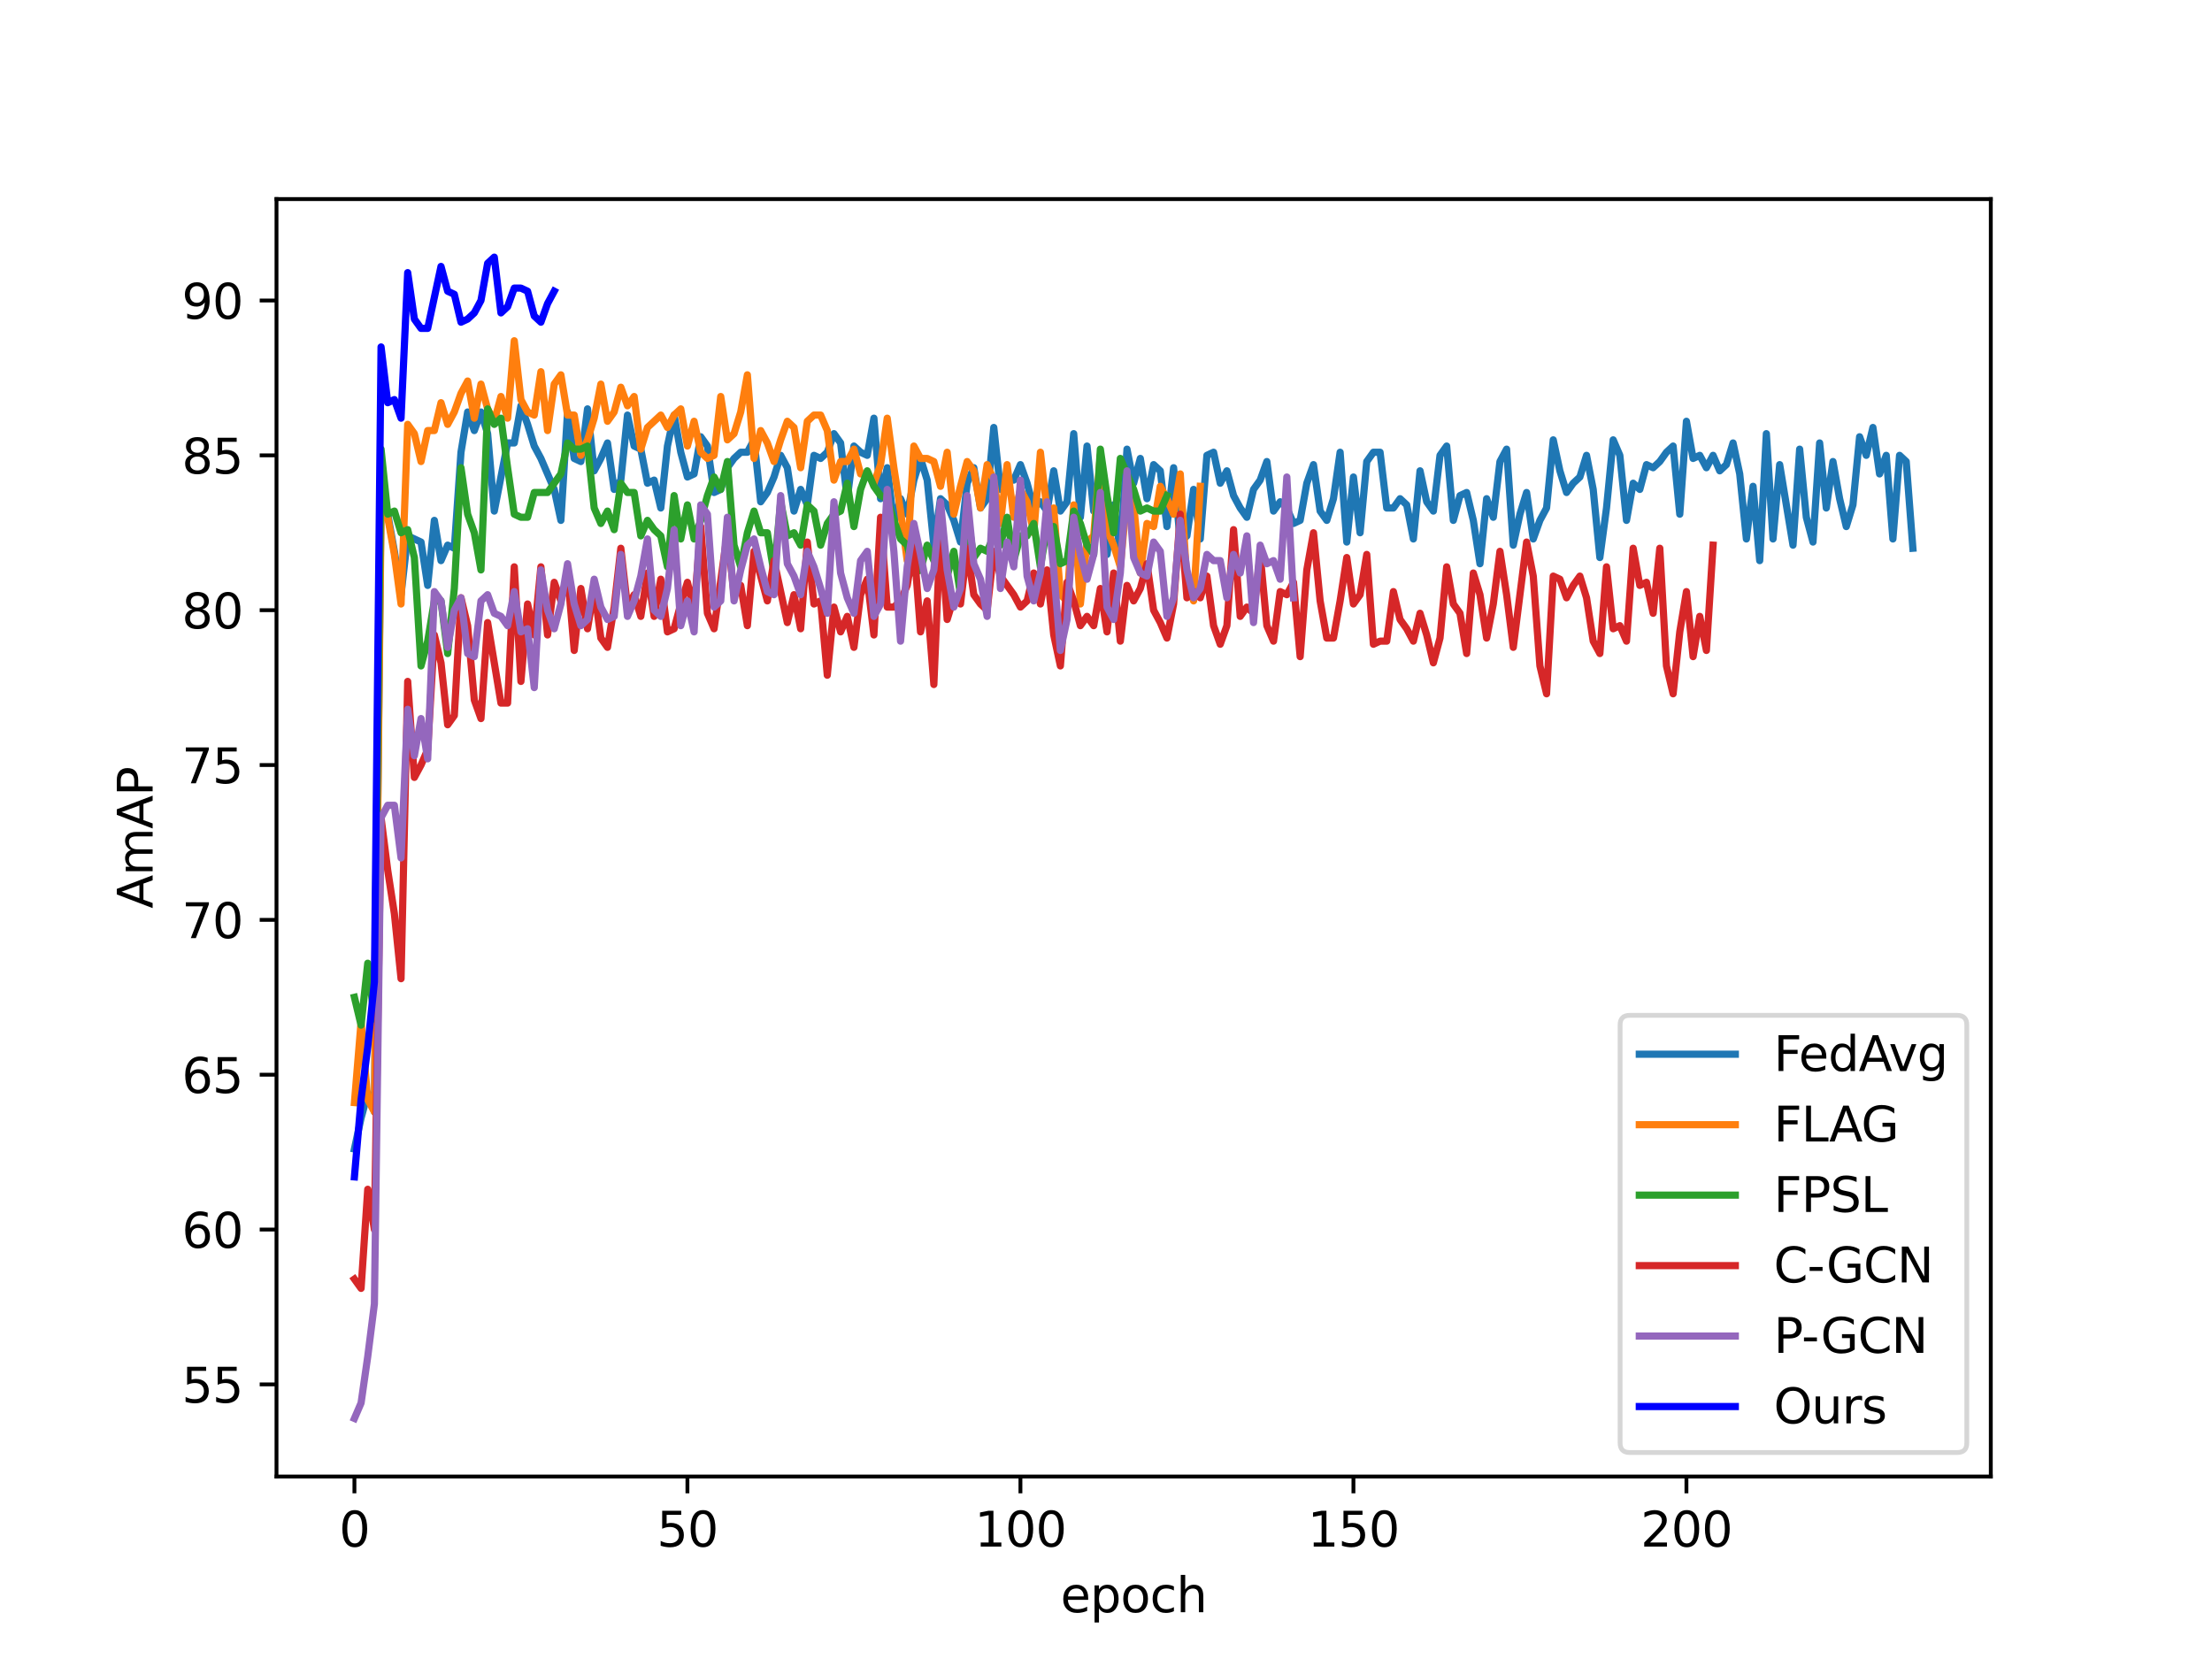 <?xml version="1.0" encoding="utf-8" standalone="no"?>
<!DOCTYPE svg PUBLIC "-//W3C//DTD SVG 1.1//EN"
  "http://www.w3.org/Graphics/SVG/1.1/DTD/svg11.dtd">
<svg xmlns:xlink="http://www.w3.org/1999/xlink" width="460.8pt" height="345.6pt" viewBox="0 0 460.8 345.6" xmlns="http://www.w3.org/2000/svg" version="1.1">
 <defs>
  <style type="text/css">*{stroke-linejoin: round; stroke-linecap: butt}</style>
 </defs>
 <g id="figure_1">
  <g id="patch_1">
   <path d="M 0 345.6 
L 460.8 345.6 
L 460.8 0 
L 0 0 
z
" style="fill: #ffffff"/>
  </g>
  <g id="axes_1">
   <g id="patch_2">
    <path d="M 57.6 307.584 
L 414.72 307.584 
L 414.72 41.472 
L 57.6 41.472 
z
" style="fill: #ffffff"/>
   </g>
   <g id="matplotlib.axis_1">
    <g id="xtick_1">
     <g id="line2d_1">
      <defs>
       <path id="m8b07a75da0" d="M 0 0 
L 0 3.5 
" style="stroke: #000000; stroke-width: 0.8"/>
      </defs>
      <g>
       <use xlink:href="#m8b07a75da0" x="73.833" y="307.584" style="stroke: #000000; stroke-width: 0.8"/>
      </g>
     </g>
     <g id="text_1">
      <!-- 0 -->
      <g transform="translate(70.651 322.182) scale(0.1 -0.1)">
       <defs>
        <path id="DejaVuSans-30" d="M 2034 4250 
Q 1547 4250 1301 3770 
Q 1056 3291 1056 2328 
Q 1056 1369 1301 889 
Q 1547 409 2034 409 
Q 2525 409 2770 889 
Q 3016 1369 3016 2328 
Q 3016 3291 2770 3770 
Q 2525 4250 2034 4250 
z
M 2034 4750 
Q 2819 4750 3233 4129 
Q 3647 3509 3647 2328 
Q 3647 1150 3233 529 
Q 2819 -91 2034 -91 
Q 1250 -91 836 529 
Q 422 1150 422 2328 
Q 422 3509 836 4129 
Q 1250 4750 2034 4750 
z
" transform="scale(0.016)"/>
       </defs>
       <use xlink:href="#DejaVuSans-30"/>
      </g>
     </g>
    </g>
    <g id="xtick_2">
     <g id="line2d_2">
      <g>
       <use xlink:href="#m8b07a75da0" x="143.203" y="307.584" style="stroke: #000000; stroke-width: 0.8"/>
      </g>
     </g>
     <g id="text_2">
      <!-- 50 -->
      <g transform="translate(136.841 322.182) scale(0.1 -0.1)">
       <defs>
        <path id="DejaVuSans-35" d="M 691 4666 
L 3169 4666 
L 3169 4134 
L 1269 4134 
L 1269 2991 
Q 1406 3038 1543 3061 
Q 1681 3084 1819 3084 
Q 2600 3084 3056 2656 
Q 3513 2228 3513 1497 
Q 3513 744 3044 326 
Q 2575 -91 1722 -91 
Q 1428 -91 1123 -41 
Q 819 9 494 109 
L 494 744 
Q 775 591 1075 516 
Q 1375 441 1709 441 
Q 2250 441 2565 725 
Q 2881 1009 2881 1497 
Q 2881 1984 2565 2268 
Q 2250 2553 1709 2553 
Q 1456 2553 1204 2497 
Q 953 2441 691 2322 
L 691 4666 
z
" transform="scale(0.016)"/>
       </defs>
       <use xlink:href="#DejaVuSans-35"/>
       <use xlink:href="#DejaVuSans-30" x="63.623"/>
      </g>
     </g>
    </g>
    <g id="xtick_3">
     <g id="line2d_3">
      <g>
       <use xlink:href="#m8b07a75da0" x="212.574" y="307.584" style="stroke: #000000; stroke-width: 0.8"/>
      </g>
     </g>
     <g id="text_3">
      <!-- 100 -->
      <g transform="translate(203.03 322.182) scale(0.1 -0.1)">
       <defs>
        <path id="DejaVuSans-31" d="M 794 531 
L 1825 531 
L 1825 4091 
L 703 3866 
L 703 4441 
L 1819 4666 
L 2450 4666 
L 2450 531 
L 3481 531 
L 3481 0 
L 794 0 
L 794 531 
z
" transform="scale(0.016)"/>
       </defs>
       <use xlink:href="#DejaVuSans-31"/>
       <use xlink:href="#DejaVuSans-30" x="63.623"/>
       <use xlink:href="#DejaVuSans-30" x="127.246"/>
      </g>
     </g>
    </g>
    <g id="xtick_4">
     <g id="line2d_4">
      <g>
       <use xlink:href="#m8b07a75da0" x="281.945" y="307.584" style="stroke: #000000; stroke-width: 0.8"/>
      </g>
     </g>
     <g id="text_4">
      <!-- 150 -->
      <g transform="translate(272.401 322.182) scale(0.1 -0.1)">
       <use xlink:href="#DejaVuSans-31"/>
       <use xlink:href="#DejaVuSans-35" x="63.623"/>
       <use xlink:href="#DejaVuSans-30" x="127.246"/>
      </g>
     </g>
    </g>
    <g id="xtick_5">
     <g id="line2d_5">
      <g>
       <use xlink:href="#m8b07a75da0" x="351.315" y="307.584" style="stroke: #000000; stroke-width: 0.8"/>
      </g>
     </g>
     <g id="text_5">
      <!-- 200 -->
      <g transform="translate(341.771 322.182) scale(0.1 -0.1)">
       <defs>
        <path id="DejaVuSans-32" d="M 1228 531 
L 3431 531 
L 3431 0 
L 469 0 
L 469 531 
Q 828 903 1448 1529 
Q 2069 2156 2228 2338 
Q 2531 2678 2651 2914 
Q 2772 3150 2772 3378 
Q 2772 3750 2511 3984 
Q 2250 4219 1831 4219 
Q 1534 4219 1204 4116 
Q 875 4013 500 3803 
L 500 4441 
Q 881 4594 1212 4672 
Q 1544 4750 1819 4750 
Q 2544 4750 2975 4387 
Q 3406 4025 3406 3419 
Q 3406 3131 3298 2873 
Q 3191 2616 2906 2266 
Q 2828 2175 2409 1742 
Q 1991 1309 1228 531 
z
" transform="scale(0.016)"/>
       </defs>
       <use xlink:href="#DejaVuSans-32"/>
       <use xlink:href="#DejaVuSans-30" x="63.623"/>
       <use xlink:href="#DejaVuSans-30" x="127.246"/>
      </g>
     </g>
    </g>
    <g id="text_6">
     <!-- epoch -->
     <g transform="translate(220.932 335.861) scale(0.1 -0.1)">
      <defs>
       <path id="DejaVuSans-65" d="M 3597 1894 
L 3597 1613 
L 953 1613 
Q 991 1019 1311 708 
Q 1631 397 2203 397 
Q 2534 397 2845 478 
Q 3156 559 3463 722 
L 3463 178 
Q 3153 47 2828 -22 
Q 2503 -91 2169 -91 
Q 1331 -91 842 396 
Q 353 884 353 1716 
Q 353 2575 817 3079 
Q 1281 3584 2069 3584 
Q 2775 3584 3186 3129 
Q 3597 2675 3597 1894 
z
M 3022 2063 
Q 3016 2534 2758 2815 
Q 2500 3097 2075 3097 
Q 1594 3097 1305 2825 
Q 1016 2553 972 2059 
L 3022 2063 
z
" transform="scale(0.016)"/>
       <path id="DejaVuSans-70" d="M 1159 525 
L 1159 -1331 
L 581 -1331 
L 581 3500 
L 1159 3500 
L 1159 2969 
Q 1341 3281 1617 3432 
Q 1894 3584 2278 3584 
Q 2916 3584 3314 3078 
Q 3713 2572 3713 1747 
Q 3713 922 3314 415 
Q 2916 -91 2278 -91 
Q 1894 -91 1617 61 
Q 1341 213 1159 525 
z
M 3116 1747 
Q 3116 2381 2855 2742 
Q 2594 3103 2138 3103 
Q 1681 3103 1420 2742 
Q 1159 2381 1159 1747 
Q 1159 1113 1420 752 
Q 1681 391 2138 391 
Q 2594 391 2855 752 
Q 3116 1113 3116 1747 
z
" transform="scale(0.016)"/>
       <path id="DejaVuSans-6f" d="M 1959 3097 
Q 1497 3097 1228 2736 
Q 959 2375 959 1747 
Q 959 1119 1226 758 
Q 1494 397 1959 397 
Q 2419 397 2687 759 
Q 2956 1122 2956 1747 
Q 2956 2369 2687 2733 
Q 2419 3097 1959 3097 
z
M 1959 3584 
Q 2709 3584 3137 3096 
Q 3566 2609 3566 1747 
Q 3566 888 3137 398 
Q 2709 -91 1959 -91 
Q 1206 -91 779 398 
Q 353 888 353 1747 
Q 353 2609 779 3096 
Q 1206 3584 1959 3584 
z
" transform="scale(0.016)"/>
       <path id="DejaVuSans-63" d="M 3122 3366 
L 3122 2828 
Q 2878 2963 2633 3030 
Q 2388 3097 2138 3097 
Q 1578 3097 1268 2742 
Q 959 2388 959 1747 
Q 959 1106 1268 751 
Q 1578 397 2138 397 
Q 2388 397 2633 464 
Q 2878 531 3122 666 
L 3122 134 
Q 2881 22 2623 -34 
Q 2366 -91 2075 -91 
Q 1284 -91 818 406 
Q 353 903 353 1747 
Q 353 2603 823 3093 
Q 1294 3584 2113 3584 
Q 2378 3584 2631 3529 
Q 2884 3475 3122 3366 
z
" transform="scale(0.016)"/>
       <path id="DejaVuSans-68" d="M 3513 2113 
L 3513 0 
L 2938 0 
L 2938 2094 
Q 2938 2591 2744 2837 
Q 2550 3084 2163 3084 
Q 1697 3084 1428 2787 
Q 1159 2491 1159 1978 
L 1159 0 
L 581 0 
L 581 4863 
L 1159 4863 
L 1159 2956 
Q 1366 3272 1645 3428 
Q 1925 3584 2291 3584 
Q 2894 3584 3203 3211 
Q 3513 2838 3513 2113 
z
" transform="scale(0.016)"/>
      </defs>
      <use xlink:href="#DejaVuSans-65"/>
      <use xlink:href="#DejaVuSans-70" x="61.523"/>
      <use xlink:href="#DejaVuSans-6f" x="125"/>
      <use xlink:href="#DejaVuSans-63" x="186.182"/>
      <use xlink:href="#DejaVuSans-68" x="241.162"/>
     </g>
    </g>
   </g>
   <g id="matplotlib.axis_2">
    <g id="ytick_1">
     <g id="line2d_6">
      <defs>
       <path id="m0261209c12" d="M 0 0 
L -3.5 0 
" style="stroke: #000000; stroke-width: 0.8"/>
      </defs>
      <g>
       <use xlink:href="#m0261209c12" x="57.6" y="288.392" style="stroke: #000000; stroke-width: 0.8"/>
      </g>
     </g>
     <g id="text_7">
      <!-- 55 -->
      <g transform="translate(37.875 292.191) scale(0.1 -0.1)">
       <use xlink:href="#DejaVuSans-35"/>
       <use xlink:href="#DejaVuSans-35" x="63.623"/>
      </g>
     </g>
    </g>
    <g id="ytick_2">
     <g id="line2d_7">
      <g>
       <use xlink:href="#m0261209c12" x="57.6" y="256.136" style="stroke: #000000; stroke-width: 0.8"/>
      </g>
     </g>
     <g id="text_8">
      <!-- 60 -->
      <g transform="translate(37.875 259.935) scale(0.1 -0.1)">
       <defs>
        <path id="DejaVuSans-36" d="M 2113 2584 
Q 1688 2584 1439 2293 
Q 1191 2003 1191 1497 
Q 1191 994 1439 701 
Q 1688 409 2113 409 
Q 2538 409 2786 701 
Q 3034 994 3034 1497 
Q 3034 2003 2786 2293 
Q 2538 2584 2113 2584 
z
M 3366 4563 
L 3366 3988 
Q 3128 4100 2886 4159 
Q 2644 4219 2406 4219 
Q 1781 4219 1451 3797 
Q 1122 3375 1075 2522 
Q 1259 2794 1537 2939 
Q 1816 3084 2150 3084 
Q 2853 3084 3261 2657 
Q 3669 2231 3669 1497 
Q 3669 778 3244 343 
Q 2819 -91 2113 -91 
Q 1303 -91 875 529 
Q 447 1150 447 2328 
Q 447 3434 972 4092 
Q 1497 4750 2381 4750 
Q 2619 4750 2861 4703 
Q 3103 4656 3366 4563 
z
" transform="scale(0.016)"/>
       </defs>
       <use xlink:href="#DejaVuSans-36"/>
       <use xlink:href="#DejaVuSans-30" x="63.623"/>
      </g>
     </g>
    </g>
    <g id="ytick_3">
     <g id="line2d_8">
      <g>
       <use xlink:href="#m0261209c12" x="57.6" y="223.88" style="stroke: #000000; stroke-width: 0.8"/>
      </g>
     </g>
     <g id="text_9">
      <!-- 65 -->
      <g transform="translate(37.875 227.679) scale(0.1 -0.1)">
       <use xlink:href="#DejaVuSans-36"/>
       <use xlink:href="#DejaVuSans-35" x="63.623"/>
      </g>
     </g>
    </g>
    <g id="ytick_4">
     <g id="line2d_9">
      <g>
       <use xlink:href="#m0261209c12" x="57.6" y="191.624" style="stroke: #000000; stroke-width: 0.8"/>
      </g>
     </g>
     <g id="text_10">
      <!-- 70 -->
      <g transform="translate(37.875 195.423) scale(0.1 -0.1)">
       <defs>
        <path id="DejaVuSans-37" d="M 525 4666 
L 3525 4666 
L 3525 4397 
L 1831 0 
L 1172 0 
L 2766 4134 
L 525 4134 
L 525 4666 
z
" transform="scale(0.016)"/>
       </defs>
       <use xlink:href="#DejaVuSans-37"/>
       <use xlink:href="#DejaVuSans-30" x="63.623"/>
      </g>
     </g>
    </g>
    <g id="ytick_5">
     <g id="line2d_10">
      <g>
       <use xlink:href="#m0261209c12" x="57.6" y="159.368" style="stroke: #000000; stroke-width: 0.8"/>
      </g>
     </g>
     <g id="text_11">
      <!-- 75 -->
      <g transform="translate(37.875 163.167) scale(0.1 -0.1)">
       <use xlink:href="#DejaVuSans-37"/>
       <use xlink:href="#DejaVuSans-35" x="63.623"/>
      </g>
     </g>
    </g>
    <g id="ytick_6">
     <g id="line2d_11">
      <g>
       <use xlink:href="#m0261209c12" x="57.6" y="127.112" style="stroke: #000000; stroke-width: 0.8"/>
      </g>
     </g>
     <g id="text_12">
      <!-- 80 -->
      <g transform="translate(37.875 130.911) scale(0.1 -0.1)">
       <defs>
        <path id="DejaVuSans-38" d="M 2034 2216 
Q 1584 2216 1326 1975 
Q 1069 1734 1069 1313 
Q 1069 891 1326 650 
Q 1584 409 2034 409 
Q 2484 409 2743 651 
Q 3003 894 3003 1313 
Q 3003 1734 2745 1975 
Q 2488 2216 2034 2216 
z
M 1403 2484 
Q 997 2584 770 2862 
Q 544 3141 544 3541 
Q 544 4100 942 4425 
Q 1341 4750 2034 4750 
Q 2731 4750 3128 4425 
Q 3525 4100 3525 3541 
Q 3525 3141 3298 2862 
Q 3072 2584 2669 2484 
Q 3125 2378 3379 2068 
Q 3634 1759 3634 1313 
Q 3634 634 3220 271 
Q 2806 -91 2034 -91 
Q 1263 -91 848 271 
Q 434 634 434 1313 
Q 434 1759 690 2068 
Q 947 2378 1403 2484 
z
M 1172 3481 
Q 1172 3119 1398 2916 
Q 1625 2713 2034 2713 
Q 2441 2713 2670 2916 
Q 2900 3119 2900 3481 
Q 2900 3844 2670 4047 
Q 2441 4250 2034 4250 
Q 1625 4250 1398 4047 
Q 1172 3844 1172 3481 
z
" transform="scale(0.016)"/>
       </defs>
       <use xlink:href="#DejaVuSans-38"/>
       <use xlink:href="#DejaVuSans-30" x="63.623"/>
      </g>
     </g>
    </g>
    <g id="ytick_7">
     <g id="line2d_12">
      <g>
       <use xlink:href="#m0261209c12" x="57.6" y="94.856" style="stroke: #000000; stroke-width: 0.8"/>
      </g>
     </g>
     <g id="text_13">
      <!-- 85 -->
      <g transform="translate(37.875 98.655) scale(0.1 -0.1)">
       <use xlink:href="#DejaVuSans-38"/>
       <use xlink:href="#DejaVuSans-35" x="63.623"/>
      </g>
     </g>
    </g>
    <g id="ytick_8">
     <g id="line2d_13">
      <g>
       <use xlink:href="#m0261209c12" x="57.6" y="62.6" style="stroke: #000000; stroke-width: 0.8"/>
      </g>
     </g>
     <g id="text_14">
      <!-- 90 -->
      <g transform="translate(37.875 66.399) scale(0.1 -0.1)">
       <defs>
        <path id="DejaVuSans-39" d="M 703 97 
L 703 672 
Q 941 559 1184 500 
Q 1428 441 1663 441 
Q 2288 441 2617 861 
Q 2947 1281 2994 2138 
Q 2813 1869 2534 1725 
Q 2256 1581 1919 1581 
Q 1219 1581 811 2004 
Q 403 2428 403 3163 
Q 403 3881 828 4315 
Q 1253 4750 1959 4750 
Q 2769 4750 3195 4129 
Q 3622 3509 3622 2328 
Q 3622 1225 3098 567 
Q 2575 -91 1691 -91 
Q 1453 -91 1209 -44 
Q 966 3 703 97 
z
M 1959 2075 
Q 2384 2075 2632 2365 
Q 2881 2656 2881 3163 
Q 2881 3666 2632 3958 
Q 2384 4250 1959 4250 
Q 1534 4250 1286 3958 
Q 1038 3666 1038 3163 
Q 1038 2656 1286 2365 
Q 1534 2075 1959 2075 
z
" transform="scale(0.016)"/>
       </defs>
       <use xlink:href="#DejaVuSans-39"/>
       <use xlink:href="#DejaVuSans-30" x="63.623"/>
      </g>
     </g>
    </g>
    <g id="text_15">
     <!-- AmAP -->
     <g transform="translate(31.795 189.254) rotate(-90) scale(0.1 -0.1)">
      <defs>
       <path id="DejaVuSans-41" d="M 2188 4044 
L 1331 1722 
L 3047 1722 
L 2188 4044 
z
M 1831 4666 
L 2547 4666 
L 4325 0 
L 3669 0 
L 3244 1197 
L 1141 1197 
L 716 0 
L 50 0 
L 1831 4666 
z
" transform="scale(0.016)"/>
       <path id="DejaVuSans-6d" d="M 3328 2828 
Q 3544 3216 3844 3400 
Q 4144 3584 4550 3584 
Q 5097 3584 5394 3201 
Q 5691 2819 5691 2113 
L 5691 0 
L 5113 0 
L 5113 2094 
Q 5113 2597 4934 2840 
Q 4756 3084 4391 3084 
Q 3944 3084 3684 2787 
Q 3425 2491 3425 1978 
L 3425 0 
L 2847 0 
L 2847 2094 
Q 2847 2600 2669 2842 
Q 2491 3084 2119 3084 
Q 1678 3084 1418 2786 
Q 1159 2488 1159 1978 
L 1159 0 
L 581 0 
L 581 3500 
L 1159 3500 
L 1159 2956 
Q 1356 3278 1631 3431 
Q 1906 3584 2284 3584 
Q 2666 3584 2933 3390 
Q 3200 3197 3328 2828 
z
" transform="scale(0.016)"/>
       <path id="DejaVuSans-50" d="M 1259 4147 
L 1259 2394 
L 2053 2394 
Q 2494 2394 2734 2622 
Q 2975 2850 2975 3272 
Q 2975 3691 2734 3919 
Q 2494 4147 2053 4147 
L 1259 4147 
z
M 628 4666 
L 2053 4666 
Q 2838 4666 3239 4311 
Q 3641 3956 3641 3272 
Q 3641 2581 3239 2228 
Q 2838 1875 2053 1875 
L 1259 1875 
L 1259 0 
L 628 0 
L 628 4666 
z
" transform="scale(0.016)"/>
      </defs>
      <use xlink:href="#DejaVuSans-41"/>
      <use xlink:href="#DejaVuSans-6d" x="68.408"/>
      <use xlink:href="#DejaVuSans-41" x="165.82"/>
      <use xlink:href="#DejaVuSans-50" x="234.229"/>
     </g>
    </g>
   </g>
   <g id="line2d_14">
    <path d="M 73.833 239.363 
L 75.22 232.911 
L 76.608 227.75 
L 77.995 231.621 
L 79.382 103.242 
L 80.77 107.113 
L 82.157 114.854 
L 83.545 123.886 
L 84.932 111.629 
L 87.707 112.919 
L 89.094 121.951 
L 90.482 108.403 
L 91.869 116.79 
L 93.257 113.564 
L 94.644 114.209 
L 96.031 94.211 
L 97.419 85.824 
L 98.806 89.695 
L 100.194 85.824 
L 101.581 90.34 
L 102.968 106.468 
L 105.743 92.275 
L 107.131 92.275 
L 108.518 84.534 
L 109.905 88.404 
L 111.293 92.92 
L 112.68 95.501 
L 115.455 101.952 
L 116.843 108.403 
L 118.23 85.824 
L 119.617 95.501 
L 121.005 96.146 
L 122.392 85.179 
L 123.78 98.081 
L 125.167 95.501 
L 126.554 92.275 
L 127.942 101.952 
L 129.329 100.017 
L 130.717 86.469 
L 132.104 92.92 
L 133.491 93.565 
L 134.879 100.662 
L 136.266 100.017 
L 137.654 105.823 
L 139.041 92.92 
L 140.429 86.469 
L 141.816 94.211 
L 143.203 99.372 
L 144.591 98.726 
L 145.978 90.985 
L 147.366 92.92 
L 148.753 102.597 
L 150.14 101.952 
L 151.528 97.436 
L 152.915 95.501 
L 154.303 94.211 
L 155.69 94.211 
L 157.077 91.63 
L 158.465 104.532 
L 159.852 102.597 
L 161.24 99.372 
L 162.627 94.856 
L 164.015 97.436 
L 165.402 106.468 
L 166.789 101.952 
L 168.177 105.178 
L 169.564 94.856 
L 170.952 95.501 
L 172.339 94.211 
L 173.726 90.34 
L 175.114 92.275 
L 176.501 103.887 
L 177.889 92.92 
L 179.276 94.211 
L 180.663 94.856 
L 182.051 87.114 
L 183.438 103.887 
L 184.826 97.436 
L 186.213 109.048 
L 187.601 103.887 
L 188.988 107.113 
L 190.375 100.017 
L 191.763 95.501 
L 193.15 100.017 
L 194.538 113.564 
L 195.925 103.887 
L 197.312 105.178 
L 198.7 108.403 
L 200.087 112.919 
L 201.475 100.662 
L 202.862 97.436 
L 204.25 105.823 
L 205.637 103.887 
L 207.024 89.05 
L 208.412 101.952 
L 209.799 100.017 
L 211.187 100.017 
L 212.574 96.791 
L 213.961 100.662 
L 215.349 105.823 
L 216.736 104.532 
L 218.124 106.468 
L 219.511 98.081 
L 220.898 106.468 
L 222.286 104.532 
L 223.673 90.34 
L 225.061 107.758 
L 226.448 92.92 
L 227.836 106.468 
L 229.223 101.307 
L 230.61 115.5 
L 231.998 105.178 
L 233.385 114.854 
L 234.773 93.565 
L 236.16 100.662 
L 237.547 95.501 
L 238.935 103.887 
L 240.322 96.791 
L 241.71 98.081 
L 243.097 109.693 
L 244.484 97.436 
L 245.872 112.919 
L 247.259 111.629 
L 248.647 101.952 
L 250.034 112.274 
L 251.422 94.856 
L 252.809 94.211 
L 254.196 100.662 
L 255.584 98.081 
L 256.971 103.242 
L 258.359 105.823 
L 259.746 107.758 
L 261.133 101.952 
L 262.521 100.017 
L 263.908 96.146 
L 265.296 106.468 
L 266.683 104.532 
L 268.07 105.823 
L 269.458 109.048 
L 270.845 108.403 
L 272.233 100.662 
L 273.62 96.791 
L 275.008 106.468 
L 276.395 108.403 
L 277.782 103.887 
L 279.17 94.211 
L 280.557 112.919 
L 281.945 99.372 
L 283.332 110.984 
L 284.719 96.146 
L 286.107 94.211 
L 287.494 94.211 
L 288.882 105.823 
L 290.269 105.823 
L 291.657 103.887 
L 293.044 105.178 
L 294.431 112.274 
L 295.819 98.081 
L 297.206 104.532 
L 298.594 106.468 
L 299.981 94.856 
L 301.368 92.92 
L 302.756 108.403 
L 304.143 103.242 
L 305.531 102.597 
L 306.918 108.403 
L 308.305 117.435 
L 309.693 103.887 
L 311.08 107.758 
L 312.468 96.146 
L 313.855 93.565 
L 315.243 113.564 
L 316.63 107.113 
L 318.017 102.597 
L 319.405 112.274 
L 320.792 108.403 
L 322.18 105.823 
L 323.567 91.63 
L 324.954 98.081 
L 326.342 102.597 
L 327.729 100.662 
L 329.117 99.372 
L 330.504 94.856 
L 331.891 101.952 
L 333.279 116.145 
L 334.666 105.823 
L 336.054 91.63 
L 337.441 94.856 
L 338.829 108.403 
L 340.216 100.662 
L 341.603 101.952 
L 342.991 96.791 
L 344.378 97.436 
L 345.766 96.146 
L 347.153 94.211 
L 348.54 92.92 
L 349.928 107.113 
L 351.315 87.759 
L 352.703 95.501 
L 354.09 94.856 
L 355.477 97.436 
L 356.865 94.856 
L 358.252 98.081 
L 359.64 96.791 
L 361.027 92.275 
L 362.415 98.726 
L 363.802 112.274 
L 365.189 101.307 
L 366.577 116.79 
L 367.964 90.34 
L 369.352 112.274 
L 370.739 96.791 
L 373.514 113.564 
L 374.901 93.565 
L 376.289 107.758 
L 377.676 112.919 
L 379.063 92.275 
L 380.451 105.823 
L 381.838 96.146 
L 383.226 103.887 
L 384.613 109.693 
L 386.001 105.178 
L 387.388 90.985 
L 388.775 94.856 
L 390.163 89.05 
L 391.55 98.726 
L 392.938 94.856 
L 394.325 112.274 
L 395.712 94.856 
L 397.1 96.146 
L 398.487 114.209 
L 398.487 114.209 
" clip-path="url(#pf52ba45d7e)" style="fill: none; stroke: #1f77b4; stroke-width: 1.5; stroke-linecap: square"/>
   </g>
   <g id="line2d_15">
    <path d="M 73.833 229.686 
L 75.22 212.913 
L 76.608 229.041 
L 77.995 231.621 
L 79.382 107.113 
L 80.77 107.758 
L 82.157 115.5 
L 83.545 125.821 
L 84.932 88.404 
L 86.319 90.34 
L 87.707 96.146 
L 89.094 89.695 
L 90.482 89.695 
L 91.869 83.889 
L 93.257 88.404 
L 94.644 85.824 
L 96.031 81.953 
L 97.419 79.373 
L 98.806 87.114 
L 100.194 80.018 
L 101.581 85.179 
L 102.968 87.759 
L 104.356 82.598 
L 105.743 87.114 
L 107.131 70.986 
L 108.518 83.244 
L 109.905 85.824 
L 111.293 86.469 
L 112.68 77.437 
L 114.068 89.695 
L 115.455 80.018 
L 116.843 78.083 
L 118.23 86.469 
L 119.617 86.469 
L 121.005 94.856 
L 122.392 91.63 
L 123.78 87.114 
L 125.167 80.018 
L 126.554 87.759 
L 127.942 85.824 
L 129.329 80.663 
L 130.717 84.534 
L 132.104 82.598 
L 133.491 93.565 
L 134.879 89.05 
L 137.654 86.469 
L 139.041 89.05 
L 140.429 86.469 
L 141.816 85.179 
L 143.203 92.92 
L 144.591 87.759 
L 145.978 94.211 
L 147.366 95.501 
L 148.753 94.856 
L 150.14 82.598 
L 151.528 91.63 
L 152.915 90.34 
L 154.303 85.824 
L 155.69 78.083 
L 157.077 95.501 
L 158.465 89.695 
L 159.852 92.275 
L 161.24 96.146 
L 162.627 91.63 
L 164.015 87.759 
L 165.402 89.05 
L 166.789 97.436 
L 168.177 87.759 
L 169.564 86.469 
L 170.952 86.469 
L 172.339 89.695 
L 173.726 100.017 
L 175.114 96.146 
L 176.501 96.146 
L 177.889 93.565 
L 179.276 98.726 
L 180.663 98.726 
L 182.051 100.662 
L 183.438 96.791 
L 184.826 87.114 
L 186.213 97.436 
L 187.601 106.468 
L 188.988 116.79 
L 190.375 92.92 
L 191.763 95.501 
L 193.15 95.501 
L 194.538 96.146 
L 195.925 101.307 
L 197.312 94.211 
L 198.7 107.113 
L 200.087 101.307 
L 201.475 96.146 
L 202.862 98.081 
L 204.25 105.823 
L 205.637 96.791 
L 207.024 100.017 
L 208.412 109.048 
L 209.799 96.791 
L 211.187 107.758 
L 212.574 101.952 
L 213.961 104.532 
L 215.349 110.984 
L 216.736 94.211 
L 218.124 106.468 
L 219.511 105.823 
L 220.898 123.886 
L 222.286 125.176 
L 223.673 105.178 
L 225.061 125.821 
L 226.448 112.919 
L 227.836 111.629 
L 229.223 94.856 
L 230.61 110.339 
L 231.998 113.564 
L 233.385 118.08 
L 234.773 103.242 
L 236.16 105.178 
L 237.547 119.37 
L 238.935 109.048 
L 240.322 109.693 
L 241.71 101.307 
L 243.097 103.887 
L 244.484 107.113 
L 245.872 98.726 
L 247.259 121.306 
L 248.647 125.176 
L 250.034 101.307 
L 250.034 101.307 
" clip-path="url(#pf52ba45d7e)" style="fill: none; stroke: #ff7f0e; stroke-width: 1.5; stroke-linecap: square"/>
   </g>
   <g id="line2d_16">
    <path d="M 73.833 207.752 
L 75.22 213.558 
L 76.608 200.655 
L 77.995 212.268 
L 79.382 93.565 
L 80.77 107.113 
L 82.157 106.468 
L 83.545 110.984 
L 84.932 110.339 
L 86.319 116.145 
L 87.707 138.724 
L 89.094 133.563 
L 90.482 125.176 
L 91.869 125.176 
L 93.257 136.143 
L 94.644 122.596 
L 96.031 97.436 
L 97.419 107.113 
L 98.806 110.984 
L 100.194 118.725 
L 101.581 85.179 
L 102.968 88.404 
L 104.356 87.114 
L 105.743 97.436 
L 107.131 107.113 
L 108.518 107.758 
L 109.905 107.758 
L 111.293 102.597 
L 112.68 102.597 
L 114.068 102.597 
L 115.455 100.662 
L 116.843 98.726 
L 118.23 92.275 
L 119.617 93.565 
L 121.005 93.565 
L 122.392 92.92 
L 123.78 105.823 
L 125.167 109.048 
L 126.554 106.468 
L 127.942 110.339 
L 129.329 100.662 
L 130.717 102.597 
L 132.104 102.597 
L 133.491 111.629 
L 134.879 108.403 
L 136.266 110.339 
L 137.654 111.629 
L 139.041 118.08 
L 140.429 103.242 
L 141.816 112.274 
L 143.203 105.178 
L 144.591 112.274 
L 145.978 108.403 
L 147.366 103.242 
L 148.753 99.372 
L 150.14 101.952 
L 151.528 96.146 
L 152.915 113.564 
L 154.303 118.08 
L 155.69 110.984 
L 157.077 106.468 
L 158.465 110.984 
L 159.852 110.984 
L 161.24 119.37 
L 162.627 104.532 
L 164.015 111.629 
L 165.402 110.984 
L 166.789 113.564 
L 168.177 105.178 
L 169.564 106.468 
L 170.952 113.564 
L 172.339 109.048 
L 173.726 107.113 
L 175.114 106.468 
L 176.501 100.662 
L 177.889 109.693 
L 179.276 101.952 
L 180.663 98.081 
L 182.051 101.307 
L 183.438 103.242 
L 184.826 103.887 
L 186.213 108.403 
L 187.601 112.274 
L 188.988 113.564 
L 190.375 119.37 
L 191.763 118.725 
L 193.15 113.564 
L 194.538 116.79 
L 195.925 113.564 
L 197.312 120.015 
L 198.7 114.854 
L 200.087 123.886 
L 201.475 107.113 
L 202.862 116.145 
L 204.25 114.209 
L 205.637 114.854 
L 207.024 111.629 
L 208.412 113.564 
L 209.799 107.758 
L 211.187 116.79 
L 212.574 111.629 
L 213.961 111.629 
L 215.349 109.048 
L 216.736 118.08 
L 218.124 109.693 
L 219.511 109.693 
L 220.898 117.435 
L 222.286 116.79 
L 223.673 106.468 
L 225.061 109.048 
L 226.448 113.564 
L 227.836 115.5 
L 229.223 93.565 
L 230.61 103.242 
L 231.998 110.984 
L 233.385 95.501 
L 234.773 98.726 
L 236.16 101.952 
L 237.547 106.468 
L 238.935 105.823 
L 240.322 106.468 
L 241.71 106.468 
L 243.097 103.242 
" clip-path="url(#pf52ba45d7e)" style="fill: none; stroke: #2ca02c; stroke-width: 1.5; stroke-linecap: square"/>
   </g>
   <g id="line2d_17">
    <path d="M 73.833 266.458 
L 75.22 268.393 
L 76.608 247.749 
L 77.995 256.136 
L 79.382 170.335 
L 80.77 181.302 
L 82.157 190.333 
L 83.545 203.881 
L 84.932 141.949 
L 86.319 161.948 
L 87.707 159.368 
L 89.094 156.142 
L 90.482 132.273 
L 91.869 138.079 
L 93.257 150.981 
L 94.644 149.046 
L 96.031 124.531 
L 97.419 130.337 
L 98.806 145.82 
L 100.194 149.691 
L 101.581 129.692 
L 104.356 146.465 
L 105.743 146.465 
L 107.131 118.08 
L 108.518 141.949 
L 109.905 125.821 
L 111.293 132.273 
L 112.68 118.08 
L 114.068 132.273 
L 115.455 121.306 
L 116.843 125.176 
L 118.23 119.37 
L 119.617 135.498 
L 121.005 122.596 
L 122.392 130.982 
L 123.78 122.596 
L 125.167 132.918 
L 126.554 134.853 
L 127.942 126.467 
L 129.329 114.209 
L 130.717 126.467 
L 132.104 123.886 
L 133.491 128.402 
L 134.879 119.37 
L 136.266 128.402 
L 137.654 120.66 
L 139.041 131.628 
L 140.429 130.982 
L 141.816 125.821 
L 143.203 121.306 
L 144.591 127.112 
L 145.978 109.693 
L 147.366 127.757 
L 148.753 130.982 
L 151.528 110.984 
L 152.915 123.886 
L 154.303 121.951 
L 155.69 130.337 
L 157.077 114.854 
L 159.852 125.176 
L 161.24 116.79 
L 164.015 129.692 
L 165.402 123.886 
L 166.789 130.982 
L 168.177 112.919 
L 169.564 125.821 
L 170.952 125.176 
L 172.339 140.659 
L 173.726 126.467 
L 175.114 131.628 
L 176.501 128.402 
L 177.889 134.853 
L 179.276 123.886 
L 180.663 120.66 
L 182.051 132.273 
L 183.438 107.758 
L 184.826 126.467 
L 186.213 126.467 
L 187.601 125.176 
L 188.988 121.951 
L 190.375 113.564 
L 191.763 131.628 
L 193.15 125.176 
L 194.538 142.595 
L 195.925 109.693 
L 197.312 129.047 
L 198.7 124.531 
L 200.087 125.821 
L 201.475 114.209 
L 202.862 123.886 
L 204.25 125.821 
L 205.637 127.112 
L 207.024 114.854 
L 208.412 120.015 
L 211.187 123.886 
L 212.574 126.467 
L 213.961 125.176 
L 215.349 119.37 
L 216.736 125.821 
L 218.124 118.725 
L 219.511 132.273 
L 220.898 138.724 
L 222.286 121.306 
L 223.673 125.176 
L 225.061 130.337 
L 226.448 128.402 
L 227.836 130.337 
L 229.223 122.596 
L 230.61 131.628 
L 231.998 119.37 
L 233.385 133.563 
L 234.773 121.951 
L 236.16 125.176 
L 237.547 122.596 
L 238.935 117.435 
L 240.322 127.112 
L 241.71 129.692 
L 243.097 132.918 
L 244.484 125.821 
L 245.872 107.113 
L 247.259 124.531 
L 248.647 123.241 
L 250.034 124.531 
L 251.422 120.015 
L 252.809 130.337 
L 254.196 134.208 
L 255.584 130.337 
L 256.971 110.339 
L 258.359 128.402 
L 259.746 126.467 
L 261.133 127.757 
L 262.521 115.5 
L 263.908 130.337 
L 265.296 133.563 
L 266.683 123.241 
L 268.07 123.886 
L 269.458 121.306 
L 270.845 136.788 
L 272.233 118.725 
L 273.62 110.984 
L 275.008 125.176 
L 276.395 132.918 
L 277.782 132.918 
L 279.17 125.176 
L 280.557 116.145 
L 281.945 125.821 
L 283.332 123.886 
L 284.719 115.5 
L 286.107 134.208 
L 287.494 133.563 
L 288.882 133.563 
L 290.269 123.241 
L 291.657 129.047 
L 293.044 130.982 
L 294.431 133.563 
L 295.819 127.757 
L 297.206 132.273 
L 298.594 138.079 
L 299.981 132.918 
L 301.368 118.08 
L 302.756 125.821 
L 304.143 127.757 
L 305.531 136.143 
L 306.918 119.37 
L 308.305 123.886 
L 309.693 132.918 
L 311.08 125.821 
L 312.468 114.854 
L 313.855 123.886 
L 315.243 134.853 
L 318.017 112.919 
L 319.405 120.015 
L 320.792 138.724 
L 322.18 144.53 
L 323.567 120.015 
L 324.954 120.66 
L 326.342 124.531 
L 327.729 121.951 
L 329.117 120.015 
L 330.504 124.531 
L 331.891 133.563 
L 333.279 136.143 
L 334.666 118.08 
L 336.054 130.982 
L 337.441 130.337 
L 338.829 133.563 
L 340.216 114.209 
L 341.603 121.951 
L 342.991 121.306 
L 344.378 127.757 
L 345.766 114.209 
L 347.153 138.724 
L 348.54 144.53 
L 349.928 131.628 
L 351.315 123.241 
L 352.703 136.788 
L 354.09 128.402 
L 355.477 135.498 
L 356.865 113.564 
L 356.865 113.564 
" clip-path="url(#pf52ba45d7e)" style="fill: none; stroke: #d62728; stroke-width: 1.5; stroke-linecap: square"/>
   </g>
   <g id="line2d_18">
    <path d="M 73.833 295.488 
L 75.22 292.262 
L 76.608 282.586 
L 77.995 271.619 
L 79.382 170.335 
L 80.77 167.754 
L 82.157 167.754 
L 83.545 178.721 
L 84.932 147.756 
L 86.319 157.432 
L 87.707 149.691 
L 89.094 158.077 
L 90.482 123.241 
L 91.869 125.176 
L 93.257 134.853 
L 94.644 127.112 
L 96.031 124.531 
L 97.419 136.143 
L 98.806 136.788 
L 100.194 125.176 
L 101.581 123.886 
L 102.968 127.757 
L 104.356 128.402 
L 105.743 130.337 
L 107.131 123.241 
L 108.518 131.628 
L 109.905 130.982 
L 111.293 143.24 
L 112.68 118.725 
L 114.068 127.112 
L 115.455 130.982 
L 116.843 125.821 
L 118.23 117.435 
L 119.617 125.821 
L 121.005 130.337 
L 122.392 129.047 
L 123.78 120.66 
L 125.167 126.467 
L 126.554 129.047 
L 127.942 128.402 
L 129.329 115.5 
L 130.717 128.402 
L 132.104 125.176 
L 133.491 120.015 
L 134.879 112.274 
L 136.266 127.112 
L 137.654 128.402 
L 139.041 122.596 
L 140.429 110.339 
L 141.816 130.337 
L 143.203 125.176 
L 144.591 131.628 
L 145.978 105.178 
L 147.366 107.113 
L 148.753 126.467 
L 150.14 125.176 
L 151.528 107.758 
L 152.915 125.176 
L 154.303 118.725 
L 155.69 113.564 
L 157.077 112.274 
L 158.465 118.08 
L 159.852 123.241 
L 161.24 123.886 
L 162.627 103.242 
L 164.015 117.435 
L 165.402 120.015 
L 166.789 123.886 
L 168.177 114.854 
L 169.564 118.08 
L 170.952 122.596 
L 172.339 127.757 
L 173.726 104.532 
L 175.114 119.37 
L 176.501 124.531 
L 177.889 127.757 
L 179.276 116.79 
L 180.663 114.854 
L 182.051 128.402 
L 183.438 125.821 
L 184.826 101.952 
L 186.213 114.854 
L 187.601 133.563 
L 188.988 118.08 
L 190.375 109.048 
L 191.763 115.5 
L 193.15 122.596 
L 194.538 118.725 
L 195.925 104.532 
L 197.312 118.725 
L 198.7 126.467 
L 200.087 122.596 
L 201.475 103.242 
L 202.862 117.435 
L 204.25 120.66 
L 205.637 128.402 
L 207.024 99.372 
L 208.412 122.596 
L 209.799 112.919 
L 211.187 118.08 
L 212.574 100.017 
L 213.961 120.015 
L 215.349 125.176 
L 216.736 119.37 
L 218.124 104.532 
L 219.511 118.725 
L 220.898 135.498 
L 222.286 129.047 
L 223.673 107.758 
L 225.061 115.5 
L 226.448 120.66 
L 227.836 115.5 
L 229.223 102.597 
L 230.61 126.467 
L 231.998 129.047 
L 233.385 119.37 
L 234.773 98.081 
L 236.16 116.145 
L 237.547 119.37 
L 238.935 120.015 
L 240.322 112.919 
L 241.71 114.854 
L 243.097 128.402 
L 244.484 124.531 
L 245.872 108.403 
L 247.259 118.725 
L 248.647 124.531 
L 250.034 122.596 
L 251.422 115.5 
L 252.809 116.79 
L 254.196 116.79 
L 255.584 124.531 
L 256.971 115.5 
L 258.359 119.37 
L 259.746 111.629 
L 261.133 129.692 
L 262.521 113.564 
L 263.908 117.435 
L 265.296 116.79 
L 266.683 120.66 
L 268.07 99.372 
L 269.458 124.531 
L 269.458 124.531 
" clip-path="url(#pf52ba45d7e)" style="fill: none; stroke: #9467bd; stroke-width: 1.5; stroke-linecap: square"/>
   </g>
   <g id="line2d_19">
    <path d="M 73.833 245.169 
L 75.22 229.041 
L 76.608 218.074 
L 77.995 204.526 
L 79.382 72.276 
L 80.77 83.889 
L 82.157 83.244 
L 83.545 87.114 
L 84.932 56.794 
L 86.319 66.47 
L 87.707 68.406 
L 89.094 68.406 
L 90.482 61.955 
L 91.869 55.503 
L 93.257 60.664 
L 94.644 61.309 
L 96.031 67.116 
L 97.419 66.47 
L 98.806 65.18 
L 100.194 62.6 
L 101.581 54.858 
L 102.968 53.568 
L 104.356 65.18 
L 105.743 63.89 
L 107.131 60.019 
L 108.518 60.019 
L 109.905 60.664 
L 111.293 65.825 
L 112.68 67.116 
L 114.068 63.245 
L 115.455 60.664 
" clip-path="url(#pf52ba45d7e)" style="fill: none; stroke: #0000ff; stroke-width: 1.5; stroke-linecap: square"/>
   </g>
   <g id="patch_3">
    <path d="M 57.6 307.584 
L 57.6 41.472 
" style="fill: none; stroke: #000000; stroke-width: 0.8; stroke-linejoin: miter; stroke-linecap: square"/>
   </g>
   <g id="patch_4">
    <path d="M 414.72 307.584 
L 414.72 41.472 
" style="fill: none; stroke: #000000; stroke-width: 0.8; stroke-linejoin: miter; stroke-linecap: square"/>
   </g>
   <g id="patch_5">
    <path d="M 57.6 307.584 
L 414.72 307.584 
" style="fill: none; stroke: #000000; stroke-width: 0.8; stroke-linejoin: miter; stroke-linecap: square"/>
   </g>
   <g id="patch_6">
    <path d="M 57.6 41.472 
L 414.72 41.472 
" style="fill: none; stroke: #000000; stroke-width: 0.8; stroke-linejoin: miter; stroke-linecap: square"/>
   </g>
   <g id="legend_1">
    <g id="patch_7">
     <path d="M 339.497 302.584 
L 407.72 302.584 
Q 409.72 302.584 409.72 300.584 
L 409.72 213.515 
Q 409.72 211.515 407.72 211.515 
L 339.497 211.515 
Q 337.497 211.515 337.497 213.515 
L 337.497 300.584 
Q 337.497 302.584 339.497 302.584 
z
" style="fill: #ffffff; opacity: 0.8; stroke: #cccccc; stroke-linejoin: miter"/>
    </g>
    <g id="line2d_20">
     <path d="M 341.497 219.614 
L 351.497 219.614 
L 361.497 219.614 
" style="fill: none; stroke: #1f77b4; stroke-width: 1.5; stroke-linecap: square"/>
    </g>
    <g id="text_16">
     <!-- FedAvg -->
     <g transform="translate(369.497 223.114) scale(0.1 -0.1)">
      <defs>
       <path id="DejaVuSans-46" d="M 628 4666 
L 3309 4666 
L 3309 4134 
L 1259 4134 
L 1259 2759 
L 3109 2759 
L 3109 2228 
L 1259 2228 
L 1259 0 
L 628 0 
L 628 4666 
z
" transform="scale(0.016)"/>
       <path id="DejaVuSans-64" d="M 2906 2969 
L 2906 4863 
L 3481 4863 
L 3481 0 
L 2906 0 
L 2906 525 
Q 2725 213 2448 61 
Q 2172 -91 1784 -91 
Q 1150 -91 751 415 
Q 353 922 353 1747 
Q 353 2572 751 3078 
Q 1150 3584 1784 3584 
Q 2172 3584 2448 3432 
Q 2725 3281 2906 2969 
z
M 947 1747 
Q 947 1113 1208 752 
Q 1469 391 1925 391 
Q 2381 391 2643 752 
Q 2906 1113 2906 1747 
Q 2906 2381 2643 2742 
Q 2381 3103 1925 3103 
Q 1469 3103 1208 2742 
Q 947 2381 947 1747 
z
" transform="scale(0.016)"/>
       <path id="DejaVuSans-76" d="M 191 3500 
L 800 3500 
L 1894 563 
L 2988 3500 
L 3597 3500 
L 2284 0 
L 1503 0 
L 191 3500 
z
" transform="scale(0.016)"/>
       <path id="DejaVuSans-67" d="M 2906 1791 
Q 2906 2416 2648 2759 
Q 2391 3103 1925 3103 
Q 1463 3103 1205 2759 
Q 947 2416 947 1791 
Q 947 1169 1205 825 
Q 1463 481 1925 481 
Q 2391 481 2648 825 
Q 2906 1169 2906 1791 
z
M 3481 434 
Q 3481 -459 3084 -895 
Q 2688 -1331 1869 -1331 
Q 1566 -1331 1297 -1286 
Q 1028 -1241 775 -1147 
L 775 -588 
Q 1028 -725 1275 -790 
Q 1522 -856 1778 -856 
Q 2344 -856 2625 -561 
Q 2906 -266 2906 331 
L 2906 616 
Q 2728 306 2450 153 
Q 2172 0 1784 0 
Q 1141 0 747 490 
Q 353 981 353 1791 
Q 353 2603 747 3093 
Q 1141 3584 1784 3584 
Q 2172 3584 2450 3431 
Q 2728 3278 2906 2969 
L 2906 3500 
L 3481 3500 
L 3481 434 
z
" transform="scale(0.016)"/>
      </defs>
      <use xlink:href="#DejaVuSans-46"/>
      <use xlink:href="#DejaVuSans-65" x="52.02"/>
      <use xlink:href="#DejaVuSans-64" x="113.543"/>
      <use xlink:href="#DejaVuSans-41" x="177.02"/>
      <use xlink:href="#DejaVuSans-76" x="239.553"/>
      <use xlink:href="#DejaVuSans-67" x="298.732"/>
     </g>
    </g>
    <g id="line2d_21">
     <path d="M 341.497 234.292 
L 351.497 234.292 
L 361.497 234.292 
" style="fill: none; stroke: #ff7f0e; stroke-width: 1.5; stroke-linecap: square"/>
    </g>
    <g id="text_17">
     <!-- FLAG -->
     <g transform="translate(369.497 237.792) scale(0.1 -0.1)">
      <defs>
       <path id="DejaVuSans-4c" d="M 628 4666 
L 1259 4666 
L 1259 531 
L 3531 531 
L 3531 0 
L 628 0 
L 628 4666 
z
" transform="scale(0.016)"/>
       <path id="DejaVuSans-47" d="M 3809 666 
L 3809 1919 
L 2778 1919 
L 2778 2438 
L 4434 2438 
L 4434 434 
Q 4069 175 3628 42 
Q 3188 -91 2688 -91 
Q 1594 -91 976 548 
Q 359 1188 359 2328 
Q 359 3472 976 4111 
Q 1594 4750 2688 4750 
Q 3144 4750 3555 4637 
Q 3966 4525 4313 4306 
L 4313 3634 
Q 3963 3931 3569 4081 
Q 3175 4231 2741 4231 
Q 1884 4231 1454 3753 
Q 1025 3275 1025 2328 
Q 1025 1384 1454 906 
Q 1884 428 2741 428 
Q 3075 428 3337 486 
Q 3600 544 3809 666 
z
" transform="scale(0.016)"/>
      </defs>
      <use xlink:href="#DejaVuSans-46"/>
      <use xlink:href="#DejaVuSans-4c" x="57.52"/>
      <use xlink:href="#DejaVuSans-41" x="115.482"/>
      <use xlink:href="#DejaVuSans-47" x="182.141"/>
     </g>
    </g>
    <g id="line2d_22">
     <path d="M 341.497 248.97 
L 351.497 248.97 
L 361.497 248.97 
" style="fill: none; stroke: #2ca02c; stroke-width: 1.5; stroke-linecap: square"/>
    </g>
    <g id="text_18">
     <!-- FPSL -->
     <g transform="translate(369.497 252.47) scale(0.1 -0.1)">
      <defs>
       <path id="DejaVuSans-53" d="M 3425 4513 
L 3425 3897 
Q 3066 4069 2747 4153 
Q 2428 4238 2131 4238 
Q 1616 4238 1336 4038 
Q 1056 3838 1056 3469 
Q 1056 3159 1242 3001 
Q 1428 2844 1947 2747 
L 2328 2669 
Q 3034 2534 3370 2195 
Q 3706 1856 3706 1288 
Q 3706 609 3251 259 
Q 2797 -91 1919 -91 
Q 1588 -91 1214 -16 
Q 841 59 441 206 
L 441 856 
Q 825 641 1194 531 
Q 1563 422 1919 422 
Q 2459 422 2753 634 
Q 3047 847 3047 1241 
Q 3047 1584 2836 1778 
Q 2625 1972 2144 2069 
L 1759 2144 
Q 1053 2284 737 2584 
Q 422 2884 422 3419 
Q 422 4038 858 4394 
Q 1294 4750 2059 4750 
Q 2388 4750 2728 4690 
Q 3069 4631 3425 4513 
z
" transform="scale(0.016)"/>
      </defs>
      <use xlink:href="#DejaVuSans-46"/>
      <use xlink:href="#DejaVuSans-50" x="57.52"/>
      <use xlink:href="#DejaVuSans-53" x="117.822"/>
      <use xlink:href="#DejaVuSans-4c" x="181.299"/>
     </g>
    </g>
    <g id="line2d_23">
     <path d="M 341.497 263.648 
L 351.497 263.648 
L 361.497 263.648 
" style="fill: none; stroke: #d62728; stroke-width: 1.5; stroke-linecap: square"/>
    </g>
    <g id="text_19">
     <!-- C-GCN -->
     <g transform="translate(369.497 267.148) scale(0.1 -0.1)">
      <defs>
       <path id="DejaVuSans-43" d="M 4122 4306 
L 4122 3641 
Q 3803 3938 3442 4084 
Q 3081 4231 2675 4231 
Q 1875 4231 1450 3742 
Q 1025 3253 1025 2328 
Q 1025 1406 1450 917 
Q 1875 428 2675 428 
Q 3081 428 3442 575 
Q 3803 722 4122 1019 
L 4122 359 
Q 3791 134 3420 21 
Q 3050 -91 2638 -91 
Q 1578 -91 968 557 
Q 359 1206 359 2328 
Q 359 3453 968 4101 
Q 1578 4750 2638 4750 
Q 3056 4750 3426 4639 
Q 3797 4528 4122 4306 
z
" transform="scale(0.016)"/>
       <path id="DejaVuSans-2d" d="M 313 2009 
L 1997 2009 
L 1997 1497 
L 313 1497 
L 313 2009 
z
" transform="scale(0.016)"/>
       <path id="DejaVuSans-4e" d="M 628 4666 
L 1478 4666 
L 3547 763 
L 3547 4666 
L 4159 4666 
L 4159 0 
L 3309 0 
L 1241 3903 
L 1241 0 
L 628 0 
L 628 4666 
z
" transform="scale(0.016)"/>
      </defs>
      <use xlink:href="#DejaVuSans-43"/>
      <use xlink:href="#DejaVuSans-2d" x="69.824"/>
      <use xlink:href="#DejaVuSans-47" x="109.533"/>
      <use xlink:href="#DejaVuSans-43" x="187.023"/>
      <use xlink:href="#DejaVuSans-4e" x="256.848"/>
     </g>
    </g>
    <g id="line2d_24">
     <path d="M 341.497 278.326 
L 351.497 278.326 
L 361.497 278.326 
" style="fill: none; stroke: #9467bd; stroke-width: 1.5; stroke-linecap: square"/>
    </g>
    <g id="text_20">
     <!-- P-GCN -->
     <g transform="translate(369.497 281.826) scale(0.1 -0.1)">
      <use xlink:href="#DejaVuSans-50"/>
      <use xlink:href="#DejaVuSans-2d" x="58.053"/>
      <use xlink:href="#DejaVuSans-47" x="97.762"/>
      <use xlink:href="#DejaVuSans-43" x="175.252"/>
      <use xlink:href="#DejaVuSans-4e" x="245.076"/>
     </g>
    </g>
    <g id="line2d_25">
     <path d="M 341.497 293.004 
L 351.497 293.004 
L 361.497 293.004 
" style="fill: none; stroke: #0000ff; stroke-width: 1.5; stroke-linecap: square"/>
    </g>
    <g id="text_21">
     <!-- Ours -->
     <g transform="translate(369.497 296.504) scale(0.1 -0.1)">
      <defs>
       <path id="DejaVuSans-4f" d="M 2522 4238 
Q 1834 4238 1429 3725 
Q 1025 3213 1025 2328 
Q 1025 1447 1429 934 
Q 1834 422 2522 422 
Q 3209 422 3611 934 
Q 4013 1447 4013 2328 
Q 4013 3213 3611 3725 
Q 3209 4238 2522 4238 
z
M 2522 4750 
Q 3503 4750 4090 4092 
Q 4678 3434 4678 2328 
Q 4678 1225 4090 567 
Q 3503 -91 2522 -91 
Q 1538 -91 948 565 
Q 359 1222 359 2328 
Q 359 3434 948 4092 
Q 1538 4750 2522 4750 
z
" transform="scale(0.016)"/>
       <path id="DejaVuSans-75" d="M 544 1381 
L 544 3500 
L 1119 3500 
L 1119 1403 
Q 1119 906 1312 657 
Q 1506 409 1894 409 
Q 2359 409 2629 706 
Q 2900 1003 2900 1516 
L 2900 3500 
L 3475 3500 
L 3475 0 
L 2900 0 
L 2900 538 
Q 2691 219 2414 64 
Q 2138 -91 1772 -91 
Q 1169 -91 856 284 
Q 544 659 544 1381 
z
M 1991 3584 
L 1991 3584 
z
" transform="scale(0.016)"/>
       <path id="DejaVuSans-72" d="M 2631 2963 
Q 2534 3019 2420 3045 
Q 2306 3072 2169 3072 
Q 1681 3072 1420 2755 
Q 1159 2438 1159 1844 
L 1159 0 
L 581 0 
L 581 3500 
L 1159 3500 
L 1159 2956 
Q 1341 3275 1631 3429 
Q 1922 3584 2338 3584 
Q 2397 3584 2469 3576 
Q 2541 3569 2628 3553 
L 2631 2963 
z
" transform="scale(0.016)"/>
       <path id="DejaVuSans-73" d="M 2834 3397 
L 2834 2853 
Q 2591 2978 2328 3040 
Q 2066 3103 1784 3103 
Q 1356 3103 1142 2972 
Q 928 2841 928 2578 
Q 928 2378 1081 2264 
Q 1234 2150 1697 2047 
L 1894 2003 
Q 2506 1872 2764 1633 
Q 3022 1394 3022 966 
Q 3022 478 2636 193 
Q 2250 -91 1575 -91 
Q 1294 -91 989 -36 
Q 684 19 347 128 
L 347 722 
Q 666 556 975 473 
Q 1284 391 1588 391 
Q 1994 391 2212 530 
Q 2431 669 2431 922 
Q 2431 1156 2273 1281 
Q 2116 1406 1581 1522 
L 1381 1569 
Q 847 1681 609 1914 
Q 372 2147 372 2553 
Q 372 3047 722 3315 
Q 1072 3584 1716 3584 
Q 2034 3584 2315 3537 
Q 2597 3491 2834 3397 
z
" transform="scale(0.016)"/>
      </defs>
      <use xlink:href="#DejaVuSans-4f"/>
      <use xlink:href="#DejaVuSans-75" x="78.711"/>
      <use xlink:href="#DejaVuSans-72" x="142.09"/>
      <use xlink:href="#DejaVuSans-73" x="183.203"/>
     </g>
    </g>
   </g>
  </g>
 </g>
 <defs>
  <clipPath id="pf52ba45d7e">
   <rect x="57.6" y="41.472" width="357.12" height="266.112"/>
  </clipPath>
 </defs>
</svg>
